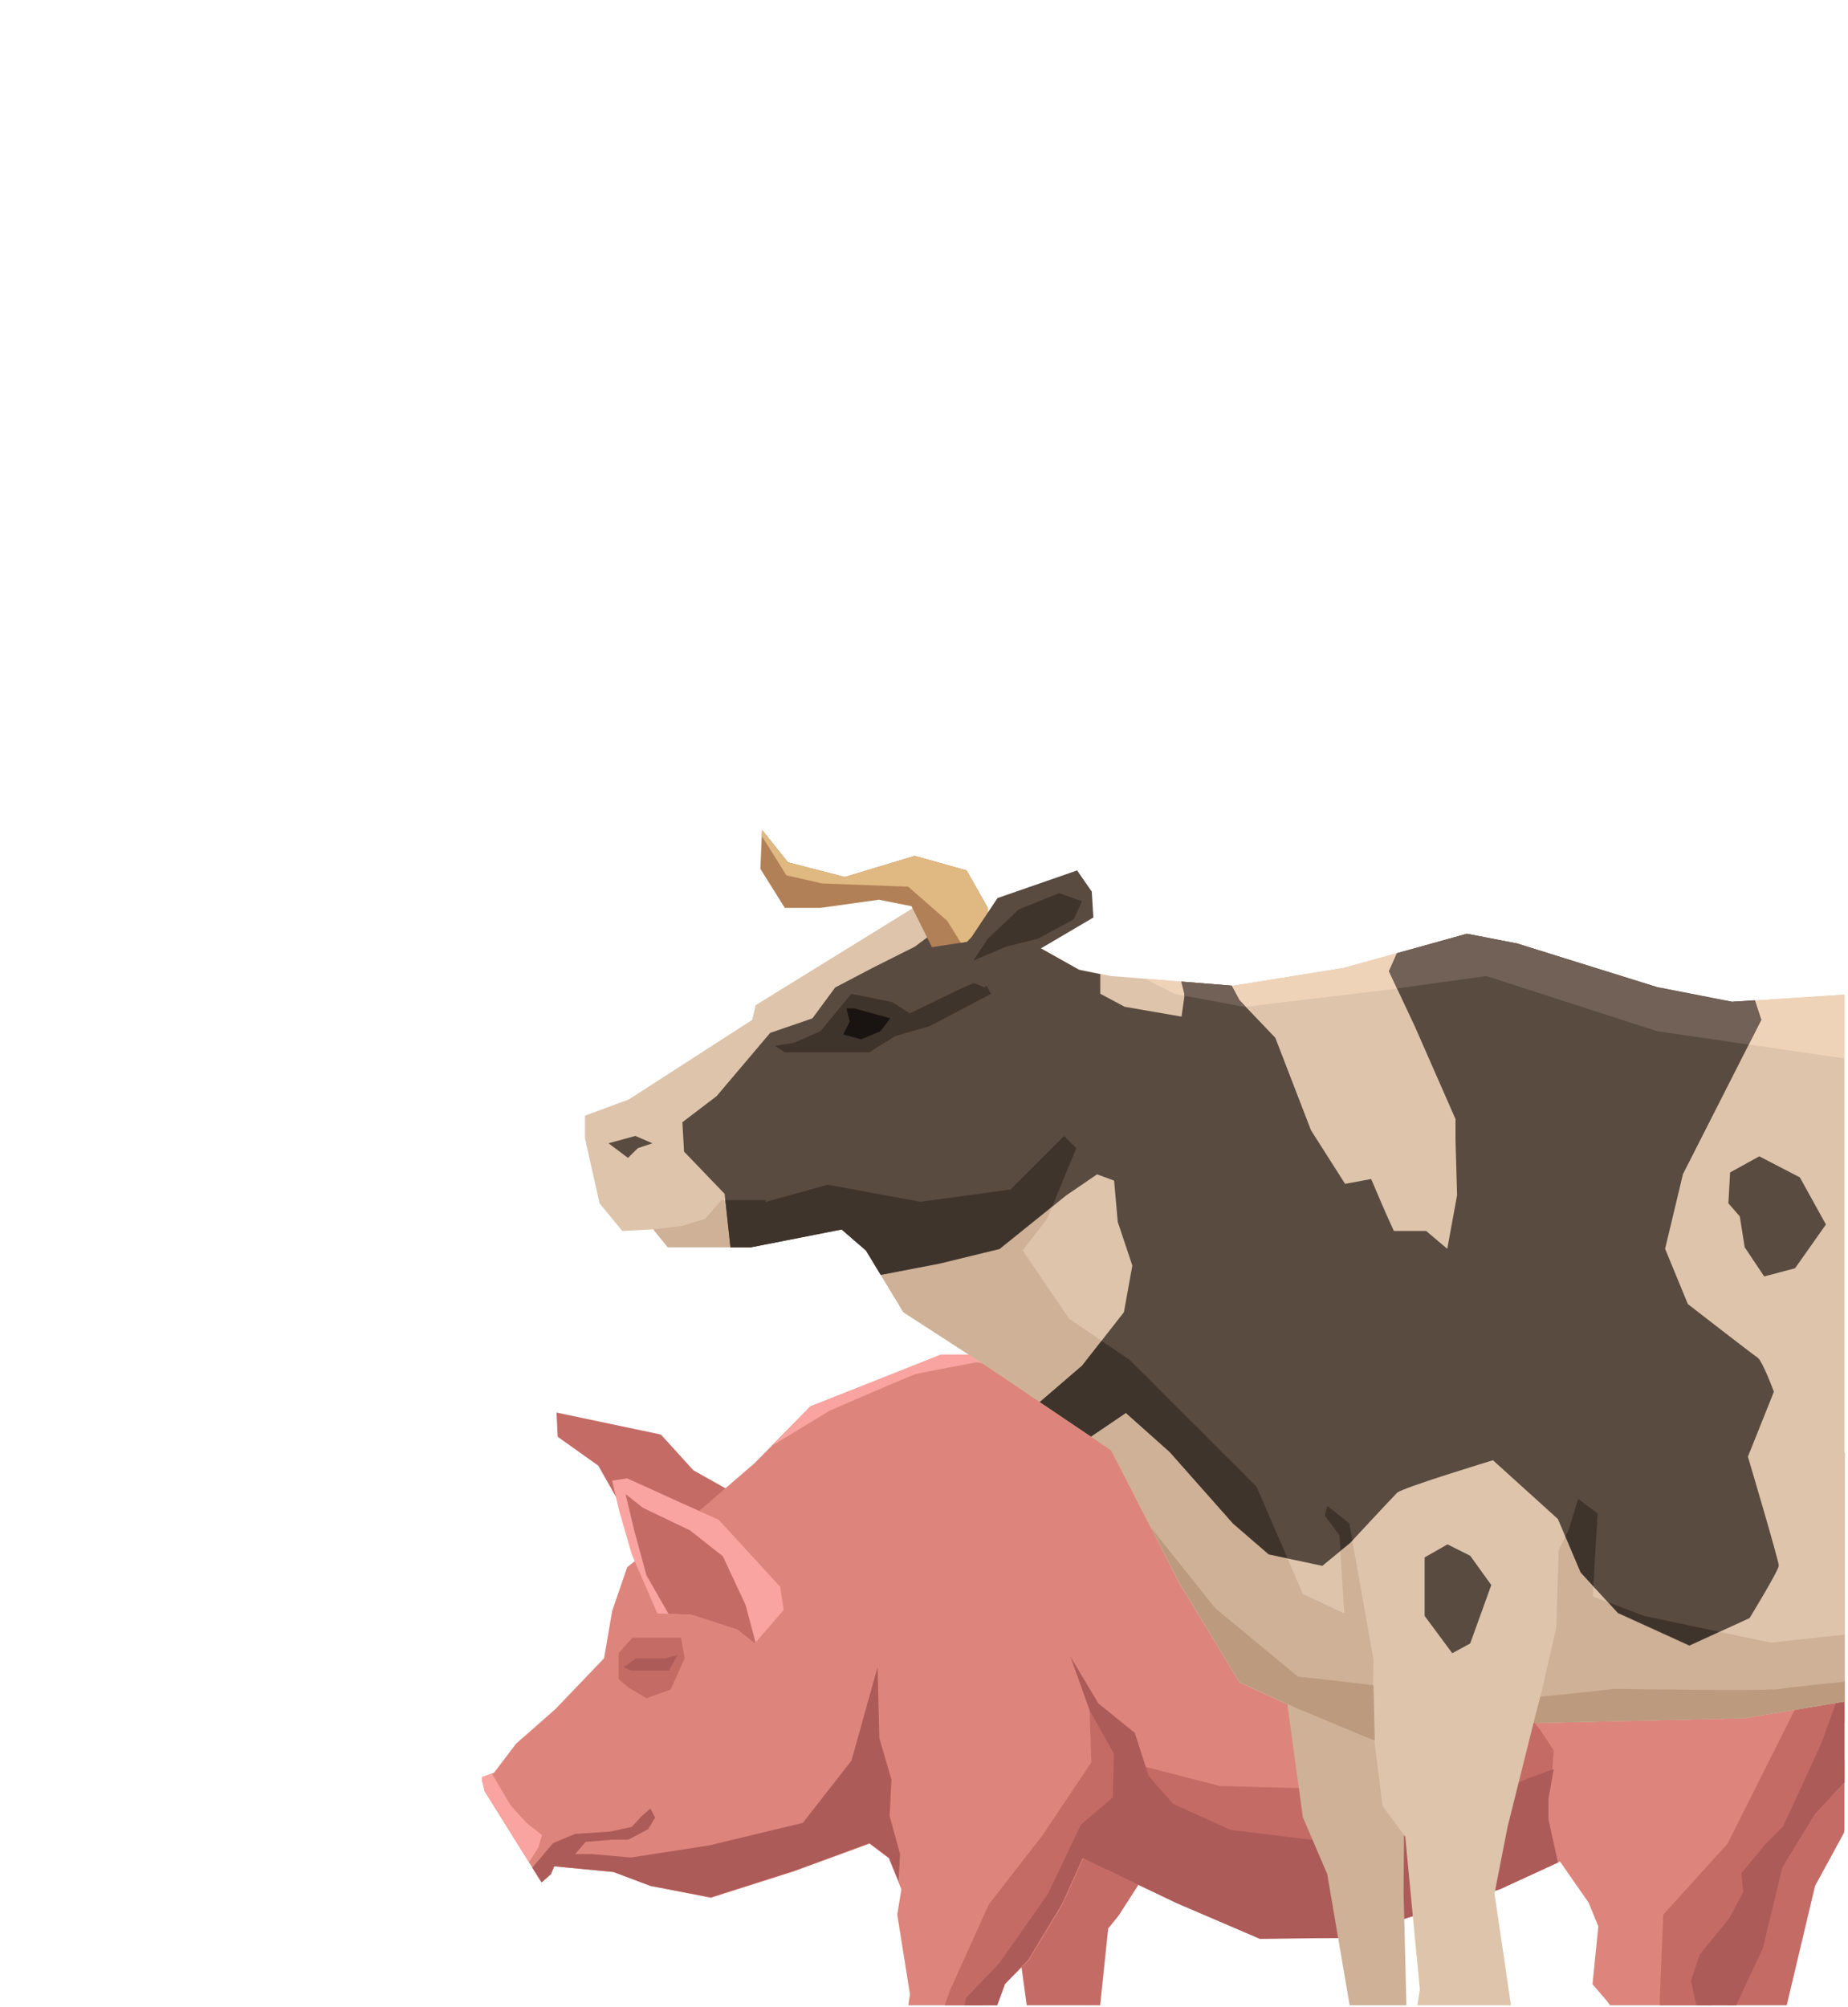 <?xml version="1.0" encoding="UTF-8" standalone="no"?><svg xmlns="http://www.w3.org/2000/svg" xmlns:xlink="http://www.w3.org/1999/xlink" width="350" zoomAndPan="magnify" viewBox="0 0 262.5 285" height="380" preserveAspectRatio="xMidYMid meet" version="1.0"><defs><clipPath id="36b08f30cb"><path d="M 239 249 L 262 249 L 262 284.727 L 239 284.727 Z M 239 249 " clip-rule="nonzero"/></clipPath><clipPath id="b214f4e23f"><path d="M 141 256 L 163 256 L 163 284.727 L 141 284.727 Z M 141 256 " clip-rule="nonzero"/></clipPath><clipPath id="0a5a42484f"><path d="M 68.469 187.949 L 262 187.949 L 262 284.727 L 68.469 284.727 Z M 68.469 187.949 " clip-rule="nonzero"/></clipPath><clipPath id="9c30c26438"><path d="M 68.469 251 L 77 251 L 77 265 L 68.469 265 Z M 68.469 251 " clip-rule="nonzero"/></clipPath><clipPath id="c38f40abe6"><path d="M 128 242 L 163 242 L 163 284.727 L 128 284.727 Z M 128 242 " clip-rule="nonzero"/></clipPath><clipPath id="09d606b4e6"><path d="M 234 193 L 262 193 L 262 284.727 L 234 284.727 Z M 234 193 " clip-rule="nonzero"/></clipPath><clipPath id="2b3bf65169"><path d="M 233 207 L 262 207 L 262 284.727 L 233 284.727 Z M 233 207 " clip-rule="nonzero"/></clipPath><clipPath id="8026842a96"><path d="M 125 254 L 159 254 L 159 284.727 L 125 284.727 Z M 125 254 " clip-rule="nonzero"/></clipPath><clipPath id="90eb75fc30"><path d="M 109 187.949 L 236 187.949 L 236 206 L 109 206 Z M 109 187.949 " clip-rule="nonzero"/></clipPath><clipPath id="1d4fdbced6"><path d="M 181 234 L 202 234 L 202 284.727 L 181 284.727 Z M 181 234 " clip-rule="nonzero"/></clipPath><clipPath id="66d58116c5"><path d="M 83 128 L 262 128 L 262 284.727 L 83 284.727 Z M 83 128 " clip-rule="nonzero"/></clipPath><clipPath id="5a6cef9e3c"><path d="M 217 212 L 262 212 L 262 245 L 217 245 Z M 217 212 " clip-rule="nonzero"/></clipPath><clipPath id="3360278ce9"><path d="M 217 235 L 262 235 L 262 245 L 217 245 Z M 217 235 " clip-rule="nonzero"/></clipPath><clipPath id="ad6810432b"><path d="M 162 132 L 262 132 L 262 166 L 162 166 Z M 162 132 " clip-rule="nonzero"/></clipPath><clipPath id="78da3c4ece"><path d="M 108 117.832 L 141 117.832 L 141 135 L 108 135 Z M 108 117.832 " clip-rule="nonzero"/></clipPath><clipPath id="8e08fed45b"><path d="M 108 117.832 L 141 117.832 L 141 134 L 108 134 Z M 108 117.832 " clip-rule="nonzero"/></clipPath></defs><g clip-path="url(#36b08f30cb)"><path fill="#c46b66" d="M 263.418 249.078 L 261.938 260.223 L 257.824 267.773 L 253.543 285.793 L 250.73 290.879 L 250.578 296.113 L 245.961 298.75 L 239.387 298.414 L 248.605 277.102 L 254.859 253.828 Z M 263.418 249.078 " fill-opacity="1" fill-rule="nonzero"/></g><g clip-path="url(#b214f4e23f)"><path fill="#c46b66" d="M 162.672 266.129 L 158.879 272.016 L 157.414 273.828 L 154.77 299.066 L 152.797 301.535 L 146.543 302.188 L 141.117 302.188 L 141.27 300.059 L 146.883 295.797 L 146.711 291.047 L 144.234 273.008 L 152.477 256.949 Z M 162.672 266.129 " fill-opacity="1" fill-rule="nonzero"/></g><path fill="#c46b66" d="M 104.902 212.363 L 98.48 208.754 L 93.879 203.688 L 79.047 200.566 L 79.219 204.008 L 84.98 208.102 L 94.367 224.664 Z M 104.902 212.363 " fill-opacity="1" fill-rule="nonzero"/><g clip-path="url(#0a5a42484f)"><path fill="#dd857c" d="M 115.098 199.695 L 107.211 207.73 L 99.793 214.125 L 89.094 222.516 L 86.953 228.742 L 85.805 235.453 L 78.898 242.668 L 73.301 247.586 L 70.168 251.715 L 68.363 252.367 L 68.852 254.348 L 76.926 267.285 L 78.238 266.145 L 78.727 265.004 L 87.156 265.809 L 92.43 267.789 L 100.973 269.469 L 112.77 265.707 L 123.508 261.781 L 126.238 263.828 L 128.039 268.258 L 127.449 271.852 L 129.254 283.16 L 127.566 294.621 C 126.965 295.438 126.469 296.316 126.086 297.254 C 126.086 297.742 124.398 302.992 124.398 302.992 L 118.805 309.219 L 119.969 311.016 L 129.605 309.555 L 134.664 307.758 L 133.836 304.805 L 136.637 299.402 L 138.035 294.637 L 142.754 281.699 L 146.121 278.344 L 150.891 270.473 L 153.859 263.914 L 167.121 270.172 L 178.918 275.207 L 192.301 275.207 L 198.703 272.688 L 213.027 268.258 L 221.59 264.316 L 225.668 270.172 L 227.035 273.527 L 226.207 281.734 L 228.18 284.031 L 232.965 290.309 L 232.461 294.906 L 231.973 302.273 L 226.914 308.18 L 226.914 309.32 L 239.758 309.977 L 239.438 307.523 L 241.41 304.906 L 240.836 299.555 L 242.809 292.844 L 250.375 276.617 L 253.207 265.137 L 257.824 257.602 L 266.117 248.762 L 268.258 234.012 L 271.625 220.402 L 264.547 207.949 L 249.566 198.117 L 221.438 187.949 L 195.332 188.602 L 183.738 188.285 L 167.949 192.379 L 133.703 192.379 Z M 115.098 199.695 " fill-opacity="1" fill-rule="nonzero"/></g><path fill="#f9a4a0" d="M 104.73 231.375 L 107.211 233.34 L 111.32 228.59 L 110.832 225.316 L 102.102 215.805 L 89.094 209.914 L 86.953 210.23 L 87.945 214.496 L 89.75 220.719 L 93.375 229.094 L 98.145 229.246 Z M 104.73 231.375 " fill-opacity="1" fill-rule="nonzero"/><path fill="#ad5b59" d="M 81.695 260.391 L 86.633 260.07 L 89.75 259.398 L 91.082 257.922 L 92.395 256.781 L 93.055 258.09 L 92.059 259.734 L 89.262 261.211 L 86.953 261.211 L 83.176 261.531 L 81.695 263.258 L 84.156 263.258 L 89.598 263.746 L 100.703 262.031 L 114.035 258.828 L 120.945 249.984 L 124.652 236.711 L 124.906 246.781 L 126.625 252.688 L 126.371 257.855 L 127.855 263.258 L 127.637 267.102 L 126.305 263.828 L 123.508 261.699 L 112.805 265.641 L 100.957 269.398 L 92.395 267.773 L 87.121 265.793 L 78.727 264.988 L 78.238 266.129 L 76.926 267.27 L 75.609 265.188 L 78.559 261.699 Z M 81.695 260.391 " fill-opacity="1" fill-rule="nonzero"/><path fill="#c46b66" d="M 217.984 249.48 L 211.816 246.043 L 207.113 238.926 L 209.59 228.355 L 209.59 223.422 L 210.57 222.934 L 210.57 229.816 L 212.305 237.684 L 218.727 245.555 L 220.695 248.508 Z M 217.984 249.48 " fill-opacity="1" fill-rule="nonzero"/><g clip-path="url(#9c30c26438)"><path fill="#f9a4a0" d="M 72.559 256.379 L 74.785 258.828 L 76.992 260.555 L 76.504 262.27 L 75.137 264.414 L 68.852 254.332 L 68.363 252.352 L 69.848 251.812 Z M 72.559 256.379 " fill-opacity="1" fill-rule="nonzero"/></g><path fill="#c46b66" d="M 87.863 238.422 L 89.344 239.664 L 91.824 241.125 L 95.262 239.898 L 97.25 235.469 L 96.742 232.535 L 89.836 232.535 L 87.863 234.75 Z M 87.863 238.422 " fill-opacity="1" fill-rule="nonzero"/><path fill="#c46b66" d="M 91.316 214.09 L 97.992 217.281 L 102.676 220.973 L 105.895 227.852 L 107.328 233.203 L 107.211 233.34 L 104.73 231.375 L 98.145 229.246 L 94.957 229.145 L 91.824 223.672 L 90.086 217.281 L 88.855 212.129 Z M 91.316 214.09 " fill-opacity="1" fill-rule="nonzero"/><path fill="#c46b66" d="M 217.73 248.508 L 206.137 251.863 L 191.559 254.078 L 173.289 253.594 L 158.965 249.902 L 160.211 259.484 C 160.211 259.484 183.906 267.102 184.648 267.102 C 185.391 267.102 204.398 266.129 205.141 265.625 L 218.473 256.781 L 220.445 251.949 L 220.695 248.594 Z M 217.73 248.508 " fill-opacity="1" fill-rule="nonzero"/><g clip-path="url(#c38f40abe6)"><path fill="#c46b66" d="M 154.77 242.852 L 155.02 250.219 L 148.113 260.555 L 140.461 270.391 L 135.016 282.438 L 131.816 291.281 L 128.848 303.816 L 131.562 305.543 L 133.535 300.375 L 138.488 288.832 L 140.207 281.934 L 144.656 276.781 L 149.594 269.652 L 152.309 263.746 L 156.25 259.316 L 162.184 256.613 L 160.699 247.77 Z M 154.77 242.852 " fill-opacity="1" fill-rule="nonzero"/></g><g clip-path="url(#09d606b4e6)"><path fill="#c46b66" d="M 237.703 193.82 L 249.582 198.117 L 264.566 207.949 L 267.75 213.555 L 267.363 224.176 L 264.648 239.16 L 257.977 252.688 L 254.52 260.305 L 250.578 268.66 L 244.645 279 L 241.68 290.793 L 239.961 299.891 L 239.707 305.059 L 234.281 303.078 L 236 297.676 L 235.762 283.914 L 236.254 271.867 L 245.387 261.781 L 256.004 240.637 L 258.969 221.223 L 253.289 203.773 Z M 237.703 193.82 " fill-opacity="1" fill-rule="nonzero"/></g><g clip-path="url(#2b3bf65169)"><path fill="#ad5b59" d="M 264.566 207.949 L 271.645 220.402 L 268.188 234.012 L 266.047 248.762 L 257.809 257.602 L 253.207 265.137 L 250.41 276.617 L 242.84 292.844 L 240.871 299.555 L 241.359 304.973 L 239.387 307.594 L 239.707 310.059 L 239.301 310.023 L 236.742 305.781 L 233.285 303.328 L 234.281 302.34 L 238.223 304.066 L 238.73 301.113 L 239.473 294.488 L 241.191 285.879 L 240.195 281.195 L 241.441 277.52 L 245.641 272.352 L 247.609 268.66 L 247.359 265.961 L 250.828 261.781 L 253.289 259.316 L 258.719 247.52 L 261.938 238.676 L 266.133 224.41 Z M 264.566 207.949 " fill-opacity="1" fill-rule="nonzero"/></g><path fill="#ad5b59" d="M 161.191 246.043 L 163.18 252.199 L 166.633 256.125 L 174.773 259.816 L 186.875 261.293 L 201.199 259.566 L 211.074 255.152 L 217.242 252.434 L 220.695 251.211 L 219.957 255.387 L 219.957 258.34 L 221.305 264.465 L 213.047 268.258 L 198.723 272.688 L 192.301 275.137 L 178.969 275.305 L 167.121 270.223 L 154.129 263.996 L 154.77 262.27 L 157.988 257.602 L 158.223 248.996 L 154.77 242.852 L 152.055 235.234 L 156.016 241.863 Z M 161.191 246.043 " fill-opacity="1" fill-rule="nonzero"/><g clip-path="url(#8026842a96)"><path fill="#ad5b59" d="M 129.59 309.555 L 126.574 310.023 L 130.332 306.281 L 125.648 304.066 L 126.137 302.844 L 131.562 303.816 L 132.555 298.898 L 135.523 290.793 L 137.242 283.664 L 141.945 278.746 L 148.852 268.914 L 153.539 259.078 L 158.73 254.648 L 157.145 265.441 L 153.793 263.828 L 150.824 270.391 L 146.055 278.262 L 142.754 281.699 L 137.984 294.637 L 136.668 299.402 L 133.871 304.805 L 134.695 307.758 Z M 129.59 309.555 " fill-opacity="1" fill-rule="nonzero"/></g><path fill="#ad5b59" d="M 88.605 236.711 L 90.34 235.469 L 94.535 235.469 L 96.254 234.984 L 95.023 237.199 L 89.598 237.199 Z M 88.605 236.711 " fill-opacity="1" fill-rule="nonzero"/><g clip-path="url(#90eb75fc30)"><path fill="#f9a4a0" d="M 109.672 205.266 L 115.098 199.695 L 133.637 192.328 L 167.949 192.328 L 183.738 188.285 L 195.332 188.602 L 221.438 187.949 L 235.781 193.148 L 223.125 191.723 L 209.539 190.734 L 191.273 190.48 L 181.16 191.473 L 167.578 195.648 L 154.246 195.648 L 138.691 193.434 C 138.691 193.434 130.785 194.91 130.047 195.113 C 129.305 195.316 117.809 200.316 117.809 200.316 L 110.582 204.727 Z M 109.672 205.266 " fill-opacity="1" fill-rule="nonzero"/></g><g clip-path="url(#1d4fdbced6)"><path fill="#ceb197" d="M 181.836 234.504 L 185.062 258.027 L 188.527 266.094 L 191.996 286.391 L 193.148 289.156 L 188.527 291.691 L 183.922 299.062 L 188.305 301.148 L 193.832 300.676 L 197.758 299.996 L 201.906 291.453 L 199.832 287.07 L 199.371 268.625 L 199.609 239.344 Z M 181.836 234.504 " fill-opacity="1" fill-rule="nonzero"/></g><g clip-path="url(#66d58116c5)"><path fill="#ddc4ab" d="M 141.691 131.199 L 130.852 128.211 L 107.328 142.73 L 106.855 144.805 L 89.316 156.113 L 83.094 158.41 L 83.094 161.637 L 85.168 170.859 L 88.398 174.781 L 92.781 174.547 L 94.855 177.094 L 106.633 177.094 L 119.547 174.547 L 123.012 177.551 L 128.316 186.316 L 140.773 194.383 L 157.84 205.914 L 167.539 224.82 L 176.07 238.883 L 184.145 242.57 L 195.223 247.188 L 196.379 256.41 L 199.609 260.793 L 201.684 282.469 L 199.609 296.07 L 196.602 298.383 L 193.371 308.523 L 196.141 308.98 L 196.602 311.289 L 210.215 308.523 L 210.215 298.84 L 212.289 296.531 L 213.207 293.305 L 215.754 292.387 L 212.289 268.863 L 214.141 259.402 L 217.828 244.656 L 247.824 243.961 L 279.656 238.66 L 294.422 240.273 L 324.418 229.203 L 327.188 230.816 L 338.266 255.258 L 339.883 258.723 L 340.34 264.48 L 342.414 289.156 L 338.266 292.387 L 336.875 295.375 L 331.113 303.445 L 331.809 305.293 L 347.258 305.293 L 350.25 299.535 L 351.184 295.375 L 356.25 290.996 L 356.027 286.848 L 355.109 264.938 L 363.184 254.797 L 362.027 246.492 L 359.48 237.047 L 371.477 185.16 L 372.172 168.094 L 354.414 149.883 L 331.57 141.117 L 319.336 141.117 L 308.73 143.887 L 270.664 140.66 L 245.973 142.273 L 235.367 140.199 L 215.516 133.969 L 208.363 132.59 L 190.84 137.434 L 175.152 139.965 L 157.84 138.586 L 153.23 137.656 Z M 141.691 131.199 " fill-opacity="1" fill-rule="nonzero"/></g><path fill="#594b40" d="M 86.434 162.332 L 90.25 161.289 L 92.672 162.332 L 90.598 163.027 L 89.203 164.406 Z M 86.434 162.332 " fill-opacity="1" fill-rule="nonzero"/><path fill="#ceb197" d="M 184.145 242.57 L 194.848 247.035 L 195.098 235.656 L 191.648 216.293 L 188.527 213.871 L 188.18 215.25 L 190.254 218.02 L 190.949 229.09 L 185.062 226.324 L 178.492 211.105 L 160.496 193.117 L 151.852 187.234 L 145.27 177.551 L 148.734 173.059 L 152.883 163.027 L 151.156 161.289 L 143.543 168.898 L 130.738 170.637 L 117.586 168.219 L 108.789 170.652 L 108.703 170.402 L 102.469 170.402 L 100.172 173.059 L 96.816 174.086 L 92.797 174.559 L 94.855 177.094 L 106.633 177.094 L 119.547 174.547 L 123.012 177.551 L 128.316 186.316 L 140.773 194.383 L 157.84 205.914 L 167.539 224.82 L 176.07 238.883 Z M 184.145 242.57 " fill-opacity="1" fill-rule="nonzero"/><path fill="#594b40" d="M 205.605 219.285 L 202.363 221.133 L 202.363 229.438 L 206.289 234.738 L 208.836 233.348 L 211.828 225.059 L 208.836 220.898 Z M 205.605 219.285 " fill-opacity="1" fill-rule="nonzero"/><path fill="#594b40" d="M 249.898 164.184 L 245.75 166.477 L 245.512 170.859 L 247.129 172.711 L 247.824 177.094 L 250.594 181.238 L 254.977 180.082 L 259.363 173.863 L 255.66 167.172 Z M 249.898 164.184 " fill-opacity="1" fill-rule="nonzero"/><g clip-path="url(#5a6cef9e3c)"><path fill="#ceb197" d="M 324.418 229.203 L 326.824 230.605 L 323.152 226.672 L 316.566 224.582 L 294.422 227.699 L 270.551 231.164 L 251.512 233.238 L 233.516 229.438 L 226.25 226.672 L 226.598 220.438 L 226.945 214.902 L 224.176 212.828 L 222.781 217.324 L 221.406 220.09 L 221.059 231.164 L 218.984 240.148 L 217.855 244.656 L 247.824 243.961 L 279.656 238.66 L 294.422 240.273 Z M 324.418 229.203 " fill-opacity="1" fill-rule="nonzero"/></g><g clip-path="url(#3360278ce9)"><path fill="#bc9a7e" d="M 299.961 235.309 L 283.008 236.699 C 283.008 236.699 254.297 239.469 252.902 239.801 C 251.512 240.137 229.367 239.801 229.367 239.801 C 229.367 239.801 223.535 240.469 218.801 240.902 L 217.828 244.656 L 247.824 243.961 L 279.656 238.66 L 294.422 240.246 L 306.477 235.797 Z M 299.961 235.309 " fill-opacity="1" fill-rule="nonzero"/></g><path fill="#bc9a7e" d="M 195.098 239.289 C 187.527 238.355 184.383 238.078 184.383 238.078 L 172.605 228.34 L 163.516 216.934 L 167.539 224.766 L 176.07 238.855 L 184.145 242.543 L 195.281 247.16 Z M 195.098 239.289 " fill-opacity="1" fill-rule="nonzero"/><g clip-path="url(#ad6810432b)"><path fill="#efd3b9" d="M 354.414 149.883 L 331.57 141.117 L 319.336 141.117 L 308.73 143.887 L 270.664 140.66 L 245.973 142.273 L 235.367 140.199 L 215.516 133.969 L 208.363 132.59 L 190.84 137.434 L 175.152 139.965 L 162.625 138.961 L 166.844 141.117 L 176.77 142.969 L 197.992 140.422 L 211.133 138.586 L 235.367 146.418 L 267.199 151.039 L 290.039 149.645 L 320.492 148.727 L 341.957 150.801 L 354.414 153.805 L 364.797 163.488 L 369.168 165.004 Z M 354.414 149.883 " fill-opacity="1" fill-rule="nonzero"/></g><path fill="#594b40" d="M 252.668 222.289 C 252.668 221.594 248.281 206.832 248.281 206.832 L 251.973 197.609 C 251.973 197.609 250.355 193.23 249.66 192.77 C 248.965 192.312 239.75 185.16 239.75 185.16 L 236.52 177.316 L 239.055 166.715 L 250.188 144.805 L 249.27 142.023 L 246.027 142.23 L 235.422 140.16 L 215.516 133.969 L 208.363 132.578 L 198.438 135.359 L 197.297 137.918 L 200.984 145.766 L 206.75 158.898 L 206.75 161.902 L 206.973 169.707 L 205.578 177.316 L 202.574 174.781 L 197.992 174.781 L 196.84 172.25 L 194.766 167.41 L 191.062 168.094 L 186.219 160.484 L 181.152 147.352 L 176.07 142.035 L 174.957 139.949 L 167.859 139.379 L 168.293 141.117 L 167.832 144.348 L 159.758 142.953 L 156.293 141.105 L 156.293 138.324 L 153.301 137.711 L 141.691 131.199 L 136.25 129.699 L 129.93 134.426 L 123.934 137.434 L 118.629 140.215 L 115.398 144.598 L 109.402 146.656 L 101.789 155.641 L 96.93 159.344 L 97.168 163.516 L 102.93 169.512 L 103.75 177.121 L 106.633 177.121 L 119.547 174.59 L 123.012 177.578 L 125.102 181.027 L 133.453 179.43 L 142 177.344 L 151.449 169.734 L 155.832 166.742 L 158.254 167.633 L 158.77 173.477 L 160.844 179.695 L 159.648 186.316 L 153.691 193.926 L 147.707 199.07 L 154.973 203.969 L 159.926 200.617 L 166.148 206.18 L 175.141 216.336 L 180.219 220.715 L 187.832 222.332 L 191.758 219.102 C 191.758 219.102 197.758 212.648 198.453 211.953 C 199.148 211.258 212.066 207.336 212.066 207.336 L 221.293 215.68 L 224.523 223.289 L 229.824 229.051 L 239.973 233.668 L 248.52 229.746 C 248.52 229.746 252.668 222.969 252.668 222.289 Z M 252.668 222.289 " fill-opacity="1" fill-rule="nonzero"/><path fill="#3f342c" d="M 180.219 220.676 L 182.879 221.23 L 178.492 211.105 L 160.496 193.117 L 156.473 190.391 L 153.691 193.926 L 147.707 199.07 L 154.973 203.969 L 159.926 200.617 L 166.148 206.137 L 175.152 216.293 Z M 180.219 220.676 " fill-opacity="1" fill-rule="nonzero"/><path fill="#3f342c" d="M 133.383 179.402 L 141.93 177.328 L 149.488 171.25 L 152.883 163.027 L 151.156 161.289 L 143.543 168.898 L 130.738 170.637 L 117.586 168.219 L 108.789 170.652 L 108.703 170.402 L 103.039 170.402 L 103.766 177.094 L 106.633 177.094 L 119.547 174.547 L 123.012 177.551 L 125.102 181 Z M 133.383 179.402 " fill-opacity="1" fill-rule="nonzero"/><path fill="#3f342c" d="M 191.66 216.293 L 188.527 213.816 L 188.18 215.207 L 190.27 217.988 L 190.406 220.145 L 191.801 219.035 L 192.121 218.688 Z M 191.66 216.293 " fill-opacity="1" fill-rule="nonzero"/><path fill="#3f342c" d="M 112.852 148.031 L 116.543 146.418 L 120.926 141.117 L 126.703 142.273 L 129.234 143.887 L 136.848 140.199 L 139.617 139.047 L 140.773 141.117 L 132.004 145.723 L 127.16 147.113 L 123.473 149.422 L 111.477 149.422 L 110.082 148.504 Z M 112.852 148.031 " fill-opacity="1" fill-rule="nonzero"/><path fill="#191411" d="M 121.398 143.191 L 126.465 144.582 L 125.086 146.418 L 122.316 147.574 L 119.77 146.879 L 120.703 145.043 L 120.242 143.191 Z M 121.398 143.191 " fill-opacity="1" fill-rule="nonzero"/><path fill="#3f342c" d="M 222.781 217.324 L 222.379 218.156 L 224.523 223.207 L 226.332 225.184 L 226.598 220.438 L 226.945 214.902 L 224.176 212.828 Z M 222.781 217.324 " fill-opacity="1" fill-rule="nonzero"/><path fill="#3f342c" d="M 233.516 229.438 L 228.488 227.52 L 229.824 228.965 L 239.973 233.586 L 244.133 231.68 Z M 233.516 229.438 " fill-opacity="1" fill-rule="nonzero"/><path fill="#726156" d="M 197.297 137.891 L 198.453 140.355 L 211.133 138.586 L 235.367 146.418 L 248.367 148.312 L 250.133 144.805 L 249.215 142.066 L 245.973 142.273 L 235.367 140.199 L 215.516 133.969 L 208.363 132.59 L 198.438 135.332 Z M 197.297 137.891 " fill-opacity="1" fill-rule="nonzero"/><path fill="#726156" d="M 176.77 142.969 L 176.934 142.941 L 176.07 142.035 L 174.875 139.949 L 172.496 139.754 L 167.789 139.379 L 168.223 141.117 L 168.195 141.367 Z M 176.77 142.969 " fill-opacity="1" fill-rule="nonzero"/><g clip-path="url(#78da3c4ece)"><path fill="#b28056" d="M 132.379 134.484 L 129.473 128.668 L 124.852 127.75 L 116.555 128.906 L 111.477 128.906 L 108.008 123.367 L 108.246 117.832 L 111.934 122.438 L 120.008 124.523 L 129.93 121.52 L 137.309 123.59 L 140.312 128.906 L 140.312 133.285 Z M 132.379 134.484 " fill-opacity="1" fill-rule="nonzero"/></g><g clip-path="url(#8e08fed45b)"><path fill="#e0b882" d="M 140.312 132.98 L 140.312 128.906 L 137.309 123.59 L 129.93 121.52 L 120.008 124.523 L 111.934 122.438 L 108.246 117.832 L 108.203 118.695 L 111.699 124.285 L 116.777 125.441 L 129 125.898 L 134.539 130.742 L 136.488 133.855 L 139.188 133.453 Z M 140.312 132.98 " fill-opacity="1" fill-rule="nonzero"/></g><path fill="#594b40" d="M 133.621 137.656 L 138.004 133.051 L 141.691 127.516 L 152.996 123.59 L 155.082 126.598 L 155.305 130.281 L 144.699 136.516 L 139.855 140.199 Z M 133.621 137.656 " fill-opacity="1" fill-rule="nonzero"/><path fill="#3f342c" d="M 138.27 136.391 L 140.312 133.285 L 144.699 129.129 L 150.461 126.816 L 153.691 127.973 L 152.535 130.52 L 147.453 133.285 L 142.93 134.398 Z M 138.27 136.391 " fill-opacity="1" fill-rule="nonzero"/></svg>